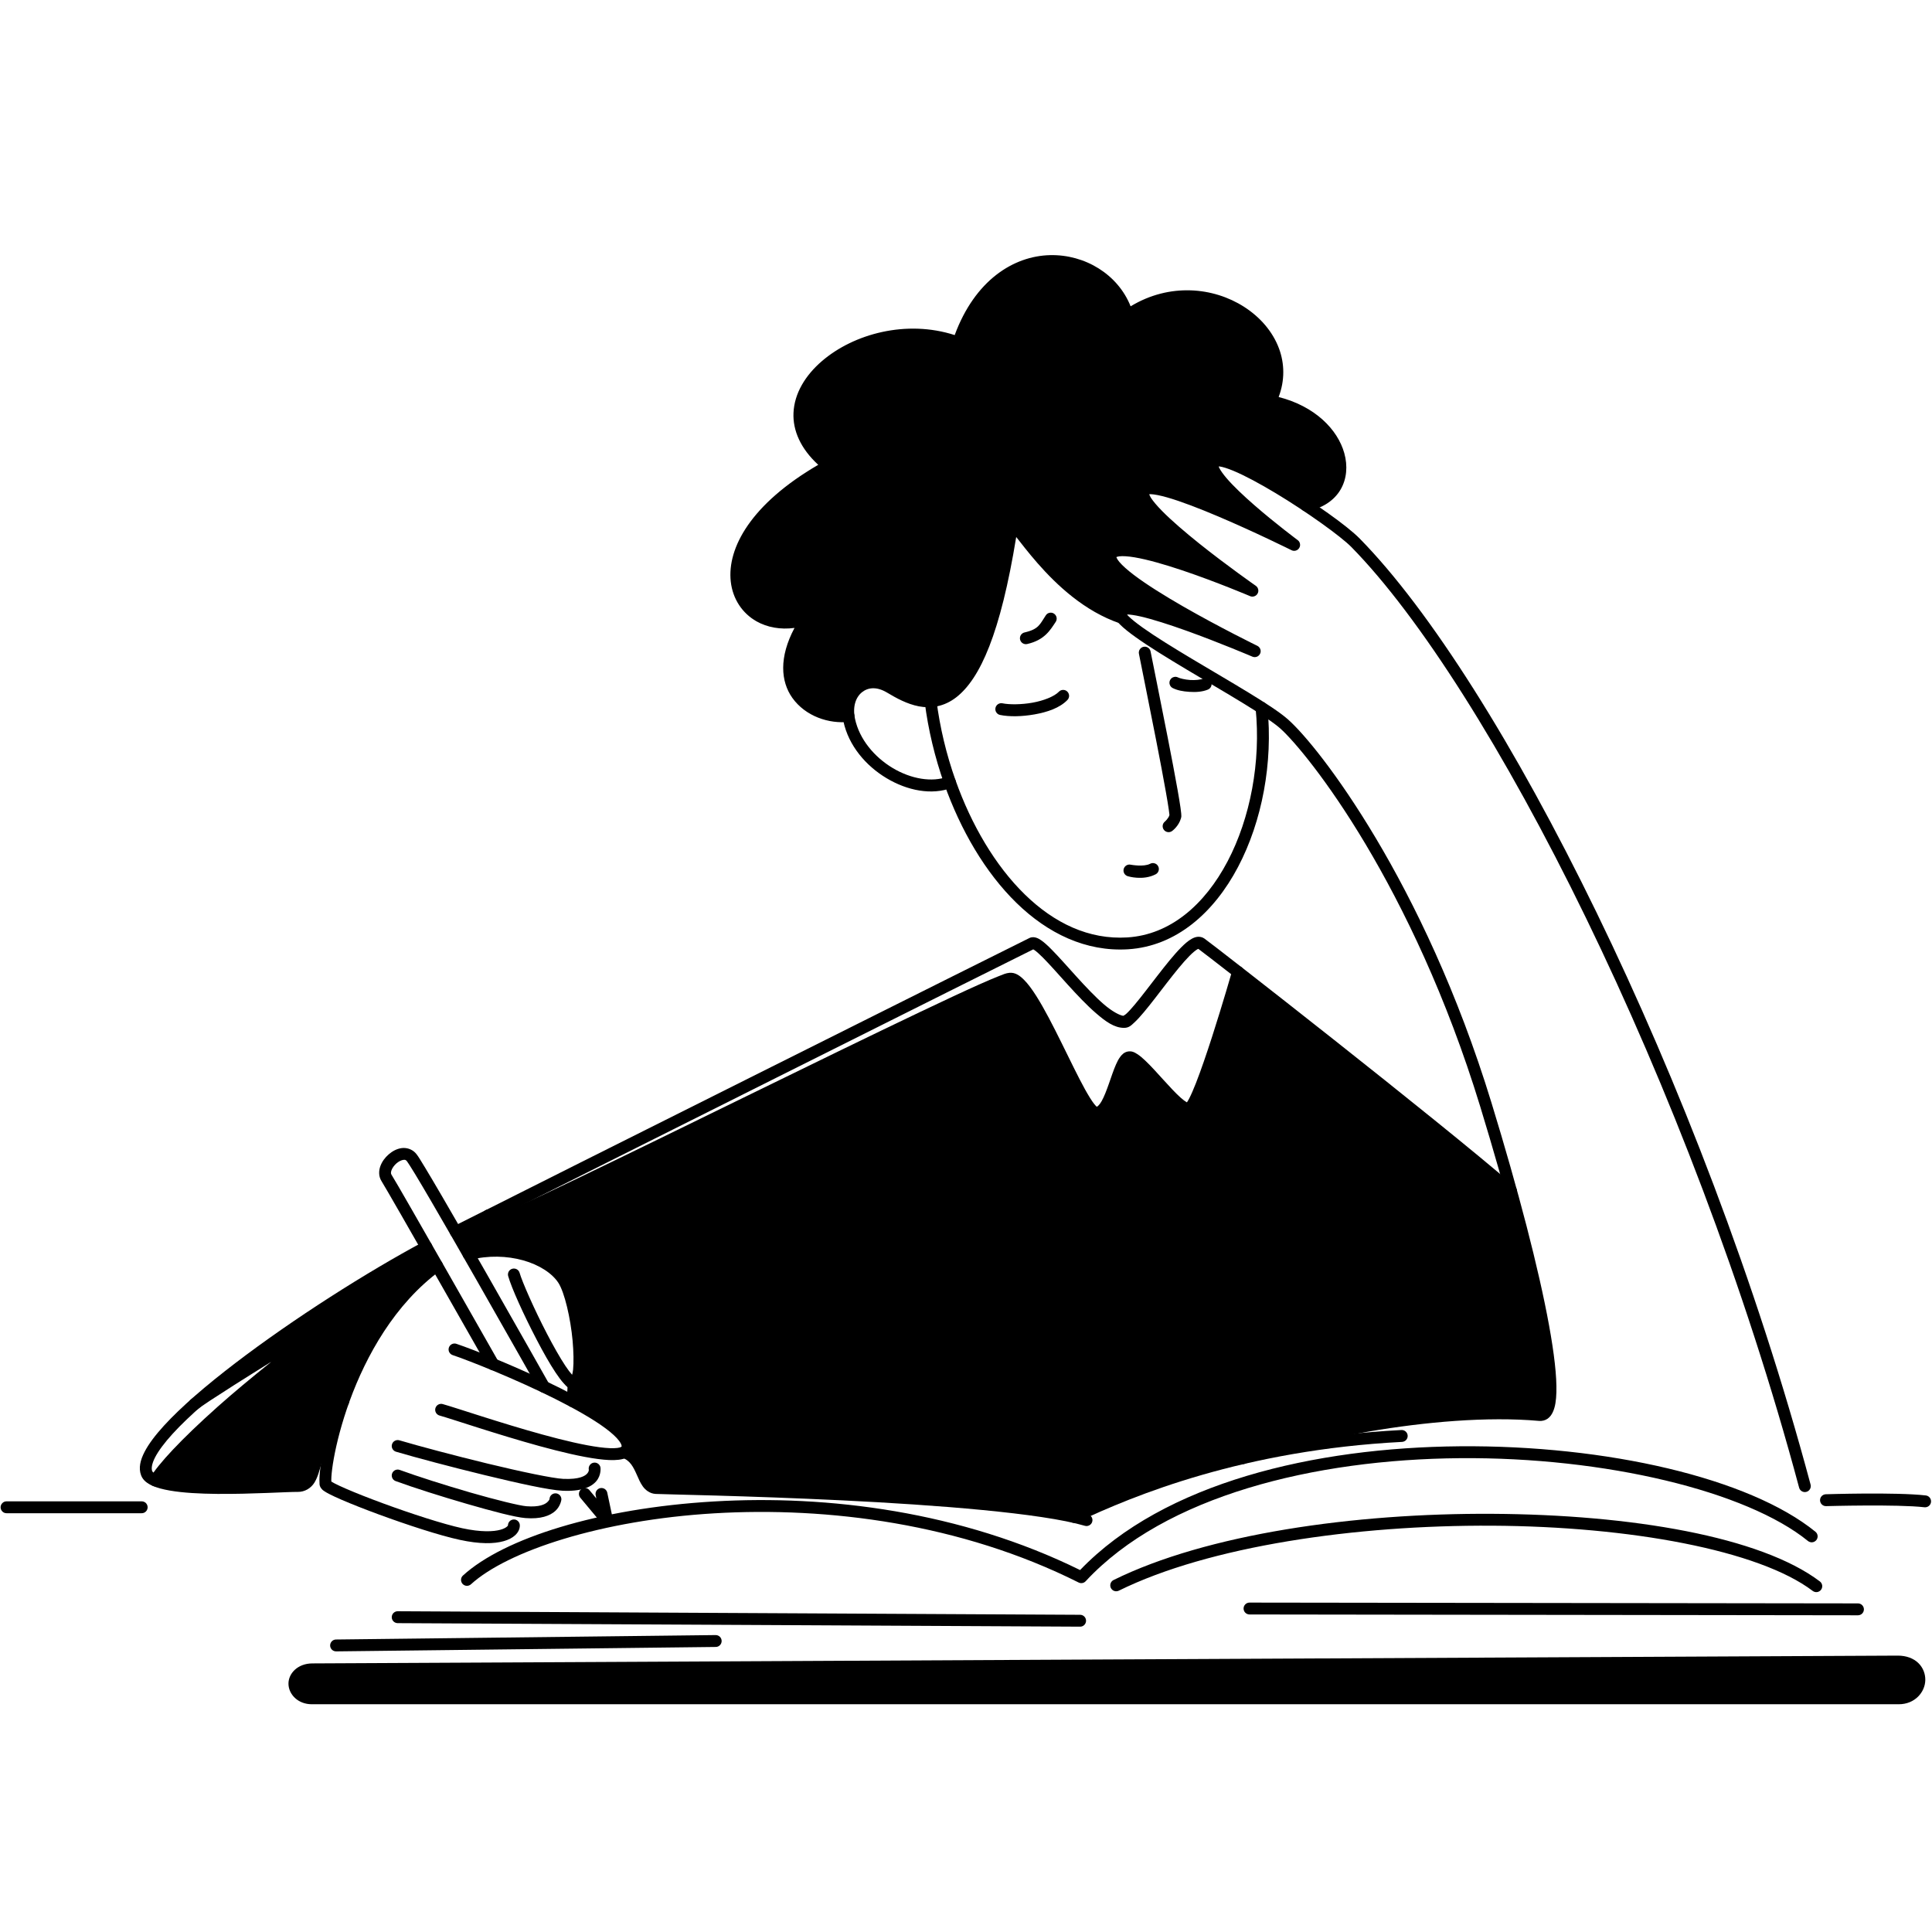 <svg xmlns="http://www.w3.org/2000/svg" xmlns:xlink="http://www.w3.org/1999/xlink" width="500" zoomAndPan="magnify" viewBox="0 0 375 375" height="500" preserveAspectRatio="xMidYMid meet" version="1.2"><defs><clipPath id="0f1febd621"><path d="M 55 321 L 374 321 L 374 330.797 L 55 330.797 Z M 55 321 "/></clipPath></defs><g id="06f0a557ab"><path style=" stroke:none;fill-rule:evenodd;fill:#000000;fill-opacity:1;" d="M 37.758 272.547 C 49.254 262.301 68.844 249.484 82.758 242.039 C 83.434 243.223 84.129 244.434 84.82 245.652 C 75.465 252.504 69.789 263.102 66.609 272.012 C 59.922 281.25 62.062 288.48 57.816 288.426 C 54.125 288.375 35.949 289.852 30.152 287.367 C 32.914 282.793 47.07 268.531 74.266 249.676 C 76.469 248.148 40.43 270.332 37.758 272.547 Z M 37.758 272.547 "/><path style=" stroke:none;fill-rule:evenodd;fill:#000000;fill-opacity:1;" d="M 88.465 239.098 C 90.059 238.293 92.211 237.207 94.82 235.895 C 94.82 235.895 92.969 237.219 96.238 237.121 C 99.508 237.027 191.496 190.41 196.027 189.973 C 200.559 189.535 209.871 216.352 212.883 216.051 C 215.895 215.75 217 205.695 219.105 205.238 C 221.211 204.781 228.668 216.012 230.816 215.148 C 232.965 214.285 240.297 188.66 240.297 188.66 C 253.57 199 281.422 220.945 293.297 231.199 C 300.348 256.781 303.289 275.047 298.844 274.648 C 278.363 272.828 249.875 279.152 241.219 283.031 C 226.523 286.457 215.543 291.109 208.527 294.441 C 188.262 289.84 129.992 288.977 127.301 288.816 C 124.492 288.648 125.102 283.199 121.156 281.863 C 121.449 281.707 121.648 281.496 121.742 281.23 C 122.52 278.934 117.57 275.418 111.164 271.988 C 111.238 270.395 111.352 268.461 111.352 268.461 C 111.355 268.461 111.355 268.461 111.359 268.461 C 113.543 268.418 112.324 252.945 109.344 248.367 C 106.496 243.98 98.367 241.48 90.957 243.438 C 90.113 241.965 89.277 240.508 88.465 239.098 Z M 88.465 239.098 "/><path style=" stroke:none;fill-rule:evenodd;fill:#000000;fill-opacity:1;" d="M 253.504 98.09 C 245.801 92.973 236.48 87.84 235.422 89.785 C 233.773 92.801 251.195 105.762 251.195 105.762 C 251.195 105.762 222.906 91.68 221.836 95.383 C 220.766 99.082 243.09 114.652 243.09 114.652 C 243.09 114.652 216.84 103.469 215.555 107.785 C 214.266 112.098 243.547 126.395 243.547 126.395 C 243.547 126.395 217.848 115.43 217.215 118.699 C 217.152 119.016 217.348 119.422 217.754 119.91 C 204.547 115.406 196.746 100.117 196.453 102.016 C 190.281 142.289 179.816 137.648 172.758 133.434 C 168.273 130.762 164.078 133.891 164.691 138.961 C 157.66 139.766 147.84 133.262 156.586 120.156 C 142.551 124.734 132.949 105.746 160.797 90.406 C 144.254 77.371 167.578 59.566 186 66.484 C 193.406 44.297 215.211 48.273 218.84 61.223 C 233.84 50.742 253.246 64.273 246.594 77.844 C 261.562 80.727 264.582 96.012 253.504 98.09 Z M 253.504 98.09 "/><path style=" stroke:none;fill-rule:evenodd;fill:#000000;fill-opacity:1;" d="M 60.641 324.02 C 55.848 324.02 56.16 329.641 60.512 329.641 L 368.562 329.641 C 373.691 329.641 374.125 322.508 368.363 322.508 C 362.602 322.508 62.859 324.02 60.641 324.02 Z M 60.641 324.02 "/><path style=" stroke:none;fill-rule:nonzero;fill:#000000;fill-opacity:1;" d="M 203.723 118.941 C 203.41 119.004 203.168 119.168 202.992 119.434 C 201.832 121.172 201.652 122.121 198.863 122.758 C 198.715 122.789 198.578 122.852 198.453 122.941 C 198.328 123.027 198.227 123.137 198.145 123.266 C 198.062 123.395 198.008 123.535 197.984 123.688 C 197.957 123.836 197.961 123.988 197.996 124.137 C 198.031 124.285 198.09 124.422 198.18 124.547 C 198.266 124.672 198.375 124.773 198.504 124.855 C 198.637 124.938 198.773 124.992 198.926 125.016 C 199.074 125.043 199.227 125.039 199.375 125.004 C 202.77 124.234 203.867 122.273 204.906 120.715 C 204.992 120.586 205.051 120.449 205.078 120.297 C 205.109 120.148 205.109 119.996 205.078 119.848 C 205.051 119.699 204.992 119.559 204.906 119.434 C 204.824 119.305 204.715 119.199 204.59 119.113 C 204.324 118.938 204.035 118.879 203.723 118.941 Z M 203.723 118.941 "/><path style=" stroke:none;fill-rule:nonzero;fill:#000000;fill-opacity:1;" d="M 206.34 133.91 C 206.02 133.918 205.75 134.035 205.531 134.262 C 204.648 135.176 202.59 136.004 200.398 136.391 C 198.211 136.781 195.875 136.781 194.582 136.512 C 194.434 136.48 194.281 136.48 194.133 136.508 C 193.98 136.539 193.844 136.594 193.715 136.68 C 193.586 136.762 193.48 136.867 193.395 136.992 C 193.309 137.121 193.25 137.258 193.219 137.406 C 193.188 137.559 193.188 137.707 193.215 137.859 C 193.242 138.008 193.301 138.148 193.383 138.273 C 193.469 138.402 193.574 138.512 193.699 138.598 C 193.824 138.684 193.965 138.742 194.113 138.77 C 195.891 139.141 198.355 139.098 200.805 138.664 C 203.25 138.227 205.66 137.445 207.188 135.863 C 207.293 135.754 207.375 135.629 207.43 135.484 C 207.488 135.344 207.512 135.195 207.512 135.043 C 207.508 134.891 207.477 134.742 207.414 134.605 C 207.355 134.465 207.27 134.34 207.16 134.234 C 206.93 134.012 206.656 133.906 206.34 133.91 Z M 206.34 133.91 "/><path style=" stroke:none;fill-rule:nonzero;fill:#000000;fill-opacity:1;" d="M 221.977 125.543 C 221.828 125.57 221.688 125.629 221.562 125.711 C 221.434 125.797 221.328 125.902 221.242 126.027 C 221.156 126.156 221.098 126.293 221.066 126.445 C 221.035 126.594 221.035 126.742 221.066 126.895 C 221.398 128.617 222.957 136.258 224.398 143.637 C 225.117 147.324 225.809 150.945 226.293 153.703 C 226.539 155.082 226.73 156.246 226.852 157.086 C 226.914 157.504 226.953 157.844 226.977 158.07 C 226.98 158.152 226.984 158.195 226.984 158.238 C 226.766 158.887 226.125 159.449 226.125 159.449 C 226.004 159.543 225.902 159.656 225.824 159.789 C 225.75 159.922 225.699 160.062 225.68 160.215 C 225.66 160.363 225.668 160.516 225.707 160.664 C 225.746 160.809 225.812 160.945 225.906 161.066 C 225.996 161.188 226.109 161.289 226.242 161.363 C 226.375 161.441 226.516 161.492 226.668 161.512 C 226.816 161.531 226.969 161.523 227.117 161.484 C 227.262 161.445 227.398 161.379 227.52 161.285 C 227.52 161.285 228.785 160.398 229.238 158.793 C 229.32 158.508 229.297 158.41 229.293 158.281 C 229.293 158.148 229.285 158.016 229.27 157.867 C 229.242 157.566 229.199 157.199 229.133 156.758 C 229.008 155.875 228.812 154.695 228.566 153.301 C 228.074 150.516 227.383 146.891 226.66 143.195 C 225.215 135.801 223.648 128.109 223.328 126.457 C 223.301 126.305 223.242 126.168 223.16 126.039 C 223.074 125.91 222.969 125.805 222.844 125.719 C 222.715 125.633 222.578 125.574 222.43 125.543 C 222.277 125.516 222.129 125.512 221.977 125.543 Z M 221.977 125.543 "/><path style=" stroke:none;fill-rule:nonzero;fill:#000000;fill-opacity:1;" d="M 224.125 167.578 C 223.824 167.48 223.531 167.508 223.246 167.656 C 221.988 168.312 219.508 167.844 219.508 167.844 C 219.359 167.809 219.207 167.801 219.059 167.82 C 218.906 167.844 218.766 167.895 218.633 167.973 C 218.504 168.051 218.391 168.152 218.301 168.273 C 218.207 168.395 218.145 168.531 218.105 168.68 C 218.066 168.828 218.059 168.977 218.082 169.129 C 218.105 169.281 218.152 169.422 218.23 169.551 C 218.309 169.684 218.41 169.797 218.531 169.887 C 218.656 169.977 218.789 170.043 218.938 170.082 C 218.938 170.082 221.852 170.984 224.312 169.699 C 224.449 169.629 224.566 169.535 224.664 169.418 C 224.762 169.301 224.836 169.168 224.879 169.023 C 224.926 168.879 224.941 168.727 224.93 168.574 C 224.914 168.422 224.875 168.281 224.801 168.145 C 224.656 167.863 224.43 167.672 224.125 167.578 Z M 224.125 167.578 "/><path style=" stroke:none;fill-rule:nonzero;fill:#000000;fill-opacity:1;" d="M 227.789 131.426 C 227.484 131.523 227.262 131.715 227.117 131.996 C 227.047 132.133 227.008 132.277 226.992 132.43 C 226.98 132.582 227 132.73 227.047 132.875 C 227.094 133.023 227.168 133.152 227.266 133.27 C 227.363 133.387 227.48 133.48 227.617 133.547 C 228.492 133.996 229.605 134.207 230.832 134.285 C 232.059 134.367 233.344 134.309 234.457 133.848 C 234.598 133.789 234.723 133.707 234.832 133.598 C 234.941 133.492 235.023 133.367 235.082 133.227 C 235.141 133.086 235.172 132.938 235.172 132.785 C 235.172 132.633 235.145 132.484 235.086 132.344 C 235.027 132.203 234.945 132.078 234.836 131.969 C 234.727 131.859 234.602 131.777 234.461 131.719 C 234.32 131.66 234.176 131.629 234.02 131.629 C 233.867 131.629 233.723 131.656 233.578 131.715 C 233.047 131.938 231.984 132.051 230.984 131.984 C 229.984 131.918 228.988 131.66 228.668 131.496 C 228.383 131.352 228.09 131.328 227.789 131.426 Z M 227.789 131.426 "/><path style=" stroke:none;fill-rule:nonzero;fill:#000000;fill-opacity:1;" d="M 283.344 280.723 C 255.102 280.961 225.949 287.781 209.645 304.746 C 186.535 293.359 160.621 290.125 138.523 291.434 C 116.191 292.754 97.812 298.555 89.863 305.805 C 89.75 305.906 89.66 306.027 89.594 306.164 C 89.531 306.305 89.492 306.449 89.488 306.602 C 89.48 306.754 89.5 306.902 89.555 307.047 C 89.605 307.191 89.684 307.32 89.785 307.434 C 89.887 307.543 90.008 307.633 90.148 307.699 C 90.285 307.766 90.43 307.801 90.586 307.809 C 90.738 307.812 90.887 307.793 91.027 307.738 C 91.172 307.688 91.301 307.609 91.414 307.508 C 98.48 301.07 116.66 295.039 138.66 293.734 C 160.66 292.43 186.531 295.707 209.363 307.164 C 209.59 307.277 209.832 307.312 210.082 307.266 C 210.336 307.223 210.547 307.105 210.723 306.918 C 226.156 290.305 255.145 283.266 283.363 283.031 C 311.582 282.793 339.027 289.438 350.922 299.105 C 351.039 299.199 351.172 299.27 351.32 299.312 C 351.465 299.359 351.617 299.371 351.766 299.355 C 351.918 299.34 352.062 299.297 352.195 299.223 C 352.332 299.148 352.445 299.055 352.543 298.938 C 352.641 298.816 352.711 298.684 352.754 298.539 C 352.797 298.391 352.812 298.242 352.797 298.09 C 352.781 297.938 352.734 297.793 352.664 297.66 C 352.59 297.527 352.496 297.41 352.375 297.312 C 339.559 286.898 311.926 280.484 283.344 280.723 Z M 283.344 280.723 "/><path style=" stroke:none;fill-rule:nonzero;fill:#000000;fill-opacity:1;" d="M 361.914 289.898 C 357.789 289.926 354.387 290.035 354.387 290.035 C 354.234 290.039 354.09 290.074 353.949 290.137 C 353.809 290.199 353.688 290.285 353.582 290.398 C 353.477 290.508 353.398 290.637 353.344 290.777 C 353.289 290.922 353.266 291.07 353.27 291.223 C 353.273 291.375 353.309 291.52 353.371 291.66 C 353.434 291.801 353.52 291.922 353.633 292.027 C 353.742 292.133 353.871 292.211 354.012 292.266 C 354.156 292.32 354.305 292.344 354.457 292.34 C 354.457 292.34 368.273 291.949 373.531 292.559 C 373.684 292.574 373.832 292.562 373.98 292.52 C 374.125 292.477 374.258 292.41 374.379 292.316 C 374.5 292.219 374.598 292.105 374.672 291.973 C 374.746 291.84 374.789 291.695 374.809 291.543 C 374.824 291.391 374.812 291.242 374.773 291.094 C 374.73 290.949 374.66 290.816 374.566 290.695 C 374.473 290.574 374.355 290.477 374.223 290.402 C 374.09 290.328 373.949 290.285 373.797 290.266 C 370.895 289.93 366.043 289.875 361.914 289.898 Z M 361.914 289.898 "/><g clip-rule="nonzero" clip-path="url(#0f1febd621)"><path style=" stroke:none;fill-rule:nonzero;fill:#000000;fill-opacity:1;" d="M 368.363 321.355 C 365.383 321.355 289.102 321.734 213.168 322.109 C 175.203 322.301 137.344 322.488 108.844 322.629 C 80.34 322.773 61.066 322.867 60.641 322.867 C 57.793 322.867 55.961 324.816 55.992 326.848 C 56.027 328.879 57.84 330.793 60.512 330.793 L 368.562 330.793 C 371.66 330.793 373.66 328.465 373.699 326.094 C 373.719 324.91 373.277 323.695 372.348 322.793 C 371.422 321.895 370.043 321.355 368.363 321.355 Z M 368.363 323.66 C 369.566 323.66 370.293 324.012 370.746 324.449 C 371.195 324.891 371.406 325.457 371.395 326.055 C 371.375 327.25 370.594 328.488 368.562 328.488 L 60.512 328.488 C 58.832 328.488 58.312 327.59 58.297 326.812 C 58.285 326.031 58.695 325.172 60.641 325.172 C 61.328 325.172 80.352 325.078 108.855 324.938 C 137.355 324.793 175.215 324.605 213.18 324.418 C 289.113 324.039 365.582 323.66 368.363 323.66 Z M 368.363 323.66 "/></g><path style=" stroke:none;fill-rule:nonzero;fill:#000000;fill-opacity:1;" d="M 138.906 317.367 L 65.219 318.227 C 65.066 318.227 64.918 318.258 64.777 318.32 C 64.637 318.379 64.516 318.465 64.406 318.574 C 64.301 318.684 64.219 318.809 64.164 318.949 C 64.105 319.09 64.078 319.238 64.078 319.391 C 64.082 319.543 64.113 319.691 64.172 319.832 C 64.234 319.973 64.316 320.098 64.426 320.203 C 64.535 320.309 64.66 320.391 64.805 320.449 C 64.945 320.504 65.094 320.531 65.246 320.531 L 138.93 319.672 C 139.086 319.672 139.23 319.641 139.371 319.582 C 139.512 319.52 139.637 319.434 139.742 319.324 C 139.848 319.215 139.93 319.09 139.988 318.949 C 140.043 318.809 140.07 318.66 140.07 318.508 C 140.066 318.355 140.039 318.207 139.977 318.066 C 139.918 317.926 139.832 317.801 139.723 317.695 C 139.613 317.59 139.488 317.508 139.348 317.449 C 139.203 317.395 139.059 317.367 138.906 317.367 Z M 138.906 317.367 "/><path style=" stroke:none;fill-rule:nonzero;fill:#000000;fill-opacity:1;" d="M 77.195 312.742 C 77.043 312.742 76.895 312.77 76.754 312.828 C 76.613 312.887 76.488 312.969 76.379 313.078 C 76.27 313.184 76.188 313.309 76.129 313.449 C 76.07 313.59 76.039 313.738 76.039 313.891 C 76.035 314.043 76.066 314.191 76.125 314.332 C 76.18 314.473 76.262 314.598 76.371 314.707 C 76.477 314.816 76.602 314.898 76.742 314.957 C 76.883 315.02 77.031 315.047 77.184 315.051 L 209.645 315.734 C 209.797 315.738 209.941 315.707 210.086 315.652 C 210.227 315.594 210.352 315.512 210.461 315.402 C 210.566 315.297 210.652 315.172 210.711 315.031 C 210.77 314.891 210.801 314.742 210.801 314.59 C 210.801 314.438 210.773 314.289 210.715 314.148 C 210.656 314.004 210.574 313.879 210.469 313.773 C 210.359 313.664 210.234 313.578 210.094 313.52 C 209.953 313.461 209.809 313.43 209.656 313.43 Z M 77.195 312.742 "/><path style=" stroke:none;fill-rule:nonzero;fill:#000000;fill-opacity:1;" d="M 242.531 311.062 C 242.379 311.062 242.234 311.09 242.09 311.148 C 241.949 311.207 241.824 311.289 241.719 311.398 C 241.609 311.504 241.523 311.629 241.465 311.77 C 241.406 311.914 241.379 312.059 241.379 312.211 C 241.379 312.367 241.406 312.512 241.465 312.652 C 241.523 312.797 241.605 312.922 241.715 313.027 C 241.824 313.137 241.945 313.219 242.09 313.277 C 242.23 313.336 242.375 313.367 242.527 313.367 L 360.629 313.527 C 360.781 313.527 360.93 313.496 361.07 313.438 C 361.211 313.383 361.336 313.297 361.445 313.191 C 361.551 313.082 361.637 312.957 361.695 312.816 C 361.754 312.676 361.781 312.527 361.785 312.375 C 361.785 312.223 361.754 312.074 361.695 311.934 C 361.637 311.793 361.555 311.668 361.445 311.559 C 361.34 311.449 361.215 311.367 361.074 311.309 C 360.934 311.25 360.785 311.219 360.633 311.219 Z M 242.531 311.062 "/><path style=" stroke:none;fill-rule:nonzero;fill:#000000;fill-opacity:1;" d="M 289.699 293.832 C 262.789 293.676 234.227 297.758 216.141 306.68 C 216.004 306.746 215.887 306.84 215.785 306.953 C 215.684 307.07 215.609 307.199 215.562 307.344 C 215.512 307.488 215.492 307.637 215.504 307.789 C 215.512 307.941 215.551 308.086 215.617 308.223 C 215.688 308.359 215.777 308.48 215.895 308.582 C 216.008 308.684 216.137 308.758 216.281 308.805 C 216.426 308.855 216.574 308.875 216.727 308.863 C 216.879 308.855 217.023 308.816 217.16 308.75 C 234.625 300.133 263.023 295.984 289.684 296.137 C 316.348 296.289 341.383 300.875 351.848 308.797 C 351.969 308.891 352.105 308.953 352.254 308.992 C 352.398 309.031 352.551 309.043 352.703 309.02 C 352.852 309 352.996 308.949 353.125 308.871 C 353.258 308.797 353.371 308.695 353.461 308.574 C 353.555 308.453 353.621 308.316 353.656 308.168 C 353.695 308.02 353.707 307.871 353.684 307.719 C 353.664 307.57 353.613 307.426 353.539 307.297 C 353.461 307.164 353.359 307.051 353.238 306.957 C 341.742 298.254 316.605 293.984 289.699 293.832 Z M 289.699 293.832 "/><path style=" stroke:none;fill-rule:nonzero;fill:#000000;fill-opacity:1;" d="M 77.516 279.562 C 77.371 279.52 77.223 279.508 77.07 279.523 C 76.918 279.539 76.773 279.582 76.641 279.656 C 76.504 279.73 76.391 279.824 76.293 279.945 C 76.199 280.062 76.129 280.195 76.086 280.344 C 76.043 280.488 76.027 280.641 76.043 280.793 C 76.059 280.945 76.105 281.086 76.18 281.223 C 76.25 281.355 76.348 281.469 76.465 281.566 C 76.586 281.664 76.719 281.734 76.863 281.777 C 80.703 282.91 87.562 284.738 94.066 286.316 C 100.574 287.895 106.551 289.227 109.219 289.352 C 112.781 289.516 114.754 288.672 115.754 287.477 C 116.754 286.285 116.551 284.848 116.551 284.848 C 116.527 284.699 116.473 284.559 116.391 284.43 C 116.309 284.301 116.207 284.191 116.082 284.102 C 115.957 284.016 115.82 283.953 115.672 283.918 C 115.523 283.887 115.371 283.883 115.223 283.906 C 115.07 283.934 114.934 283.984 114.801 284.066 C 114.672 284.148 114.562 284.254 114.477 284.379 C 114.387 284.5 114.328 284.637 114.293 284.789 C 114.258 284.938 114.254 285.086 114.281 285.238 C 114.281 285.238 114.375 285.535 113.988 285.996 C 113.602 286.457 112.5 287.191 109.324 287.047 C 107.34 286.957 101.082 285.645 94.609 284.074 C 88.141 282.504 81.285 280.676 77.516 279.562 Z M 77.516 279.562 "/><path style=" stroke:none;fill-rule:nonzero;fill:#000000;fill-opacity:1;" d="M 77.586 285.312 C 77.441 285.258 77.293 285.234 77.141 285.242 C 76.988 285.25 76.844 285.285 76.703 285.348 C 76.566 285.414 76.445 285.5 76.344 285.613 C 76.238 285.727 76.16 285.855 76.109 286 C 76.055 286.141 76.031 286.289 76.039 286.441 C 76.047 286.594 76.082 286.742 76.145 286.879 C 76.211 287.02 76.297 287.141 76.41 287.242 C 76.523 287.348 76.652 287.426 76.793 287.477 C 80.324 288.77 85.715 290.48 90.668 291.914 C 95.621 293.344 99.953 294.492 101.98 294.656 C 104.938 294.895 106.754 294.215 107.785 293.273 C 108.812 292.336 108.961 291.098 108.961 291.098 C 108.973 290.945 108.957 290.797 108.91 290.652 C 108.863 290.504 108.789 290.375 108.691 290.258 C 108.59 290.141 108.473 290.047 108.336 289.98 C 108.199 289.91 108.059 289.867 107.906 289.855 C 107.754 289.844 107.602 289.863 107.457 289.91 C 107.312 289.957 107.184 290.027 107.066 290.129 C 106.949 290.227 106.855 290.344 106.785 290.48 C 106.719 290.617 106.676 290.762 106.664 290.914 C 106.664 290.914 106.695 291.148 106.23 291.57 C 105.77 291.992 104.715 292.562 102.168 292.359 C 100.848 292.254 96.219 291.117 91.305 289.699 C 86.395 288.277 81.02 286.566 77.586 285.312 Z M 77.586 285.312 "/><path style=" stroke:none;fill-rule:nonzero;fill:#000000;fill-opacity:1;" d="M 84.996 244.512 C 84.684 244.465 84.398 244.531 84.141 244.723 C 74.699 251.637 68.984 262.148 65.723 271.082 C 64.09 275.547 63.07 279.625 62.52 282.695 C 62.246 284.23 62.086 285.516 62.027 286.492 C 61.996 286.98 61.992 287.395 62.016 287.75 C 62.039 288.109 61.953 288.363 62.367 288.914 C 62.609 289.23 62.801 289.336 63.035 289.492 C 63.27 289.645 63.539 289.797 63.855 289.961 C 64.488 290.293 65.309 290.672 66.281 291.094 C 68.223 291.934 70.77 292.938 73.523 293.953 C 79.031 295.977 85.324 298.039 89.238 298.883 C 93.141 299.727 95.879 299.672 97.773 299.137 C 98.719 298.871 99.461 298.484 100.008 297.973 C 100.551 297.461 100.918 296.789 100.898 296.055 C 100.895 295.898 100.863 295.754 100.801 295.613 C 100.738 295.473 100.652 295.352 100.539 295.246 C 100.43 295.141 100.305 295.062 100.16 295.004 C 100.02 294.949 99.871 294.926 99.719 294.93 C 99.566 294.934 99.418 294.965 99.277 295.027 C 99.141 295.09 99.016 295.176 98.91 295.285 C 98.805 295.398 98.727 295.523 98.672 295.668 C 98.617 295.809 98.59 295.957 98.594 296.109 C 98.594 296.039 98.625 296.109 98.43 296.289 C 98.238 296.473 97.828 296.727 97.148 296.918 C 95.793 297.301 93.383 297.418 89.723 296.629 C 86.074 295.84 79.766 293.793 74.32 291.789 C 71.594 290.785 69.074 289.793 67.195 288.977 C 66.254 288.57 65.473 288.207 64.922 287.918 C 64.656 287.777 64.453 287.66 64.312 287.57 C 64.301 287.371 64.301 287.047 64.324 286.633 C 64.379 285.785 64.523 284.57 64.789 283.102 C 65.316 280.168 66.305 276.203 67.887 271.871 C 71.051 263.207 76.602 253.098 85.5 246.582 C 85.625 246.492 85.727 246.379 85.805 246.25 C 85.883 246.117 85.938 245.977 85.961 245.828 C 85.984 245.676 85.977 245.527 85.941 245.379 C 85.902 245.23 85.84 245.094 85.75 244.969 C 85.562 244.711 85.312 244.559 84.996 244.512 Z M 84.996 244.512 "/><path style=" stroke:none;fill-rule:nonzero;fill:#000000;fill-opacity:1;" d="M 88.59 260.836 C 88.445 260.785 88.297 260.766 88.145 260.777 C 87.992 260.785 87.848 260.824 87.711 260.895 C 87.574 260.961 87.453 261.051 87.355 261.168 C 87.254 261.281 87.18 261.414 87.129 261.559 C 87.082 261.703 87.062 261.852 87.07 262.004 C 87.082 262.156 87.121 262.301 87.188 262.438 C 87.258 262.574 87.348 262.695 87.461 262.793 C 87.578 262.895 87.707 262.969 87.852 263.02 C 91.203 264.152 100.047 267.664 107.723 271.508 C 111.562 273.43 115.125 275.445 117.539 277.242 C 118.75 278.141 119.668 278.996 120.172 279.672 C 120.66 280.324 120.691 280.66 120.648 280.828 C 120.637 280.832 120.641 280.832 120.609 280.848 C 120.496 280.906 120.223 280.996 119.832 281.047 C 119.047 281.145 117.812 281.098 116.332 280.902 C 113.371 280.516 109.391 279.574 105.305 278.449 C 97.125 276.203 88.566 273.266 85.93 272.531 C 85.785 272.488 85.633 272.477 85.484 272.496 C 85.332 272.516 85.188 272.562 85.055 272.637 C 84.922 272.711 84.809 272.809 84.715 272.93 C 84.621 273.051 84.551 273.184 84.512 273.332 C 84.469 273.477 84.457 273.629 84.477 273.781 C 84.496 273.93 84.543 274.074 84.617 274.207 C 84.691 274.34 84.789 274.453 84.91 274.547 C 85.031 274.645 85.164 274.711 85.312 274.754 C 87.645 275.402 96.418 278.402 104.691 280.676 C 108.832 281.809 112.863 282.773 116.031 283.188 C 117.617 283.398 118.98 283.477 120.117 283.336 C 120.688 283.262 121.207 283.141 121.688 282.887 C 122.172 282.629 122.633 282.188 122.832 281.602 C 123.227 280.441 122.754 279.273 122.02 278.293 C 121.289 277.312 120.227 276.367 118.914 275.395 C 116.293 273.441 112.656 271.398 108.754 269.445 C 100.949 265.539 92.141 262.035 88.59 260.836 Z M 88.59 260.836 "/><path style=" stroke:none;fill-rule:nonzero;fill:#000000;fill-opacity:1;" d="M 78.715 222.84 C 78.465 222.812 78.211 222.812 77.973 222.844 C 77.008 222.973 76.16 223.445 75.445 224.062 C 74.734 224.68 74.152 225.457 73.828 226.348 C 73.504 227.238 73.465 228.336 74.051 229.254 C 74.328 229.691 75.852 232.309 77.859 235.805 C 79.867 239.301 82.41 243.754 84.91 248.137 C 89.91 256.898 94.73 265.387 94.73 265.387 C 94.805 265.52 94.902 265.633 95.023 265.727 C 95.145 265.82 95.277 265.887 95.426 265.93 C 95.574 265.969 95.723 265.98 95.875 265.961 C 96.027 265.941 96.168 265.895 96.301 265.82 C 96.434 265.742 96.547 265.645 96.641 265.523 C 96.734 265.402 96.805 265.27 96.844 265.121 C 96.883 264.977 96.895 264.824 96.875 264.672 C 96.855 264.523 96.809 264.379 96.734 264.246 C 96.734 264.246 91.914 255.758 86.914 246.992 C 84.414 242.609 81.867 238.156 79.859 234.656 C 77.848 231.156 76.426 228.695 75.992 228.016 C 75.863 227.812 75.836 227.562 75.992 227.133 C 76.148 226.707 76.512 226.191 76.957 225.805 C 77.398 225.422 77.918 225.18 78.27 225.133 C 78.621 225.086 78.754 225.109 78.996 225.406 C 79.07 225.496 79.73 226.492 80.555 227.859 C 81.383 229.227 82.469 231.062 83.715 233.199 C 86.211 237.477 89.363 242.965 92.453 248.379 C 98.637 259.211 104.582 269.746 104.582 269.746 C 104.656 269.879 104.754 269.992 104.875 270.09 C 104.992 270.184 105.129 270.25 105.273 270.293 C 105.422 270.332 105.57 270.344 105.723 270.324 C 105.875 270.305 106.016 270.262 106.152 270.184 C 106.285 270.109 106.398 270.012 106.492 269.891 C 106.586 269.77 106.652 269.637 106.695 269.488 C 106.734 269.344 106.746 269.191 106.727 269.043 C 106.711 268.891 106.664 268.746 106.586 268.613 C 106.586 268.613 100.641 258.07 94.457 247.234 C 91.363 241.816 88.207 236.324 85.707 232.039 C 84.457 229.895 83.367 228.051 82.527 226.664 C 81.688 225.277 81.188 224.441 80.781 223.945 C 80.242 223.285 79.473 222.926 78.715 222.84 Z M 78.715 222.84 "/><path style=" stroke:none;fill-rule:nonzero;fill:#000000;fill-opacity:1;" d="M 96.574 241.609 C 94.625 241.582 92.625 241.805 90.664 242.324 C 90.516 242.359 90.383 242.426 90.262 242.52 C 90.137 242.613 90.039 242.727 89.961 242.855 C 89.887 242.988 89.836 243.133 89.816 243.281 C 89.797 243.434 89.805 243.582 89.844 243.73 C 89.883 243.879 89.949 244.016 90.043 244.137 C 90.133 244.258 90.246 244.355 90.379 244.434 C 90.512 244.512 90.652 244.559 90.805 244.578 C 90.953 244.602 91.105 244.59 91.254 244.551 C 94.738 243.633 98.434 243.762 101.551 244.633 C 104.668 245.508 107.172 247.137 108.379 248.996 C 109.582 250.848 110.746 255.875 111.141 260.219 C 111.336 262.391 111.371 264.426 111.238 265.836 C 111.191 266.305 111.117 266.551 111.047 266.844 C 110.688 266.449 110.242 265.867 109.742 265.113 C 108.68 263.516 107.414 261.277 106.184 258.914 C 103.719 254.188 101.344 248.785 100.855 247.059 C 100.812 246.914 100.746 246.781 100.652 246.66 C 100.555 246.539 100.441 246.441 100.309 246.367 C 100.176 246.293 100.031 246.246 99.879 246.23 C 99.73 246.211 99.578 246.223 99.434 246.266 C 99.285 246.305 99.152 246.375 99.031 246.469 C 98.91 246.562 98.816 246.68 98.738 246.812 C 98.664 246.945 98.621 247.086 98.602 247.238 C 98.582 247.391 98.594 247.539 98.637 247.688 C 99.289 250 101.629 255.164 104.141 259.98 C 105.395 262.391 106.68 264.672 107.824 266.391 C 108.395 267.25 108.922 267.969 109.434 268.52 C 109.945 269.07 110.352 269.633 111.383 269.613 C 111.859 269.605 112.305 269.348 112.566 269.07 C 112.828 268.793 112.977 268.496 113.094 268.191 C 113.336 267.578 113.453 266.879 113.531 266.055 C 113.688 264.41 113.641 262.281 113.434 260.008 C 113.02 255.461 112.082 250.465 110.309 247.738 C 108.668 245.211 105.684 243.398 102.172 242.414 C 100.418 241.922 98.52 241.641 96.574 241.609 Z M 96.574 241.609 "/><path style=" stroke:none;fill-rule:nonzero;fill:#000000;fill-opacity:1;" d="M 113.625 288.824 C 113.309 288.797 113.027 288.883 112.785 289.086 C 112.664 289.184 112.57 289.301 112.5 289.438 C 112.43 289.57 112.387 289.715 112.375 289.867 C 112.359 290.02 112.375 290.168 112.422 290.316 C 112.469 290.461 112.539 290.594 112.637 290.711 L 116.953 295.891 C 117.125 296.094 117.34 296.223 117.598 296.277 C 117.855 296.332 118.105 296.305 118.344 296.188 C 118.582 296.07 118.758 295.895 118.875 295.656 C 118.992 295.418 119.023 295.172 118.969 294.91 L 117.871 289.734 C 117.84 289.582 117.781 289.445 117.695 289.32 C 117.609 289.195 117.5 289.09 117.371 289.004 C 117.246 288.922 117.105 288.867 116.957 288.84 C 116.805 288.812 116.656 288.812 116.504 288.844 C 116.355 288.875 116.219 288.934 116.094 289.02 C 115.965 289.109 115.863 289.215 115.777 289.344 C 115.695 289.473 115.641 289.609 115.609 289.762 C 115.582 289.91 115.586 290.062 115.617 290.211 L 115.75 290.848 L 114.406 289.234 C 114.203 288.988 113.941 288.852 113.625 288.824 Z M 113.625 288.824 "/><path style=" stroke:none;fill-rule:nonzero;fill:#000000;fill-opacity:1;" d="M 1.27 291.41 C 1.117 291.41 0.969 291.438 0.828 291.496 C 0.688 291.555 0.562 291.641 0.457 291.746 C 0.348 291.855 0.266 291.98 0.207 292.121 C 0.148 292.262 0.117 292.41 0.117 292.562 C 0.117 292.715 0.148 292.863 0.207 293.004 C 0.266 293.145 0.348 293.27 0.457 293.379 C 0.562 293.484 0.688 293.57 0.828 293.629 C 0.969 293.688 1.117 293.715 1.27 293.715 L 27.504 293.715 C 27.656 293.715 27.805 293.688 27.945 293.629 C 28.086 293.57 28.211 293.484 28.316 293.379 C 28.426 293.27 28.508 293.145 28.566 293.004 C 28.625 292.863 28.656 292.715 28.656 292.562 C 28.656 292.41 28.625 292.262 28.566 292.121 C 28.508 291.98 28.426 291.855 28.32 291.746 C 28.211 291.641 28.086 291.555 27.945 291.496 C 27.805 291.438 27.656 291.41 27.504 291.41 Z M 1.27 291.41 "/><path style=" stroke:none;fill-rule:nonzero;fill:#000000;fill-opacity:1;" d="M 232.395 181.84 C 231.965 181.898 231.609 182.055 231.266 182.25 C 230.578 182.641 229.93 183.219 229.227 183.93 C 227.82 185.352 226.246 187.332 224.676 189.359 C 223.105 191.383 221.551 193.453 220.266 194.98 C 219.625 195.746 219.051 196.375 218.613 196.773 C 218.324 197.035 218.078 197.129 218.035 197.168 C 217.332 197.09 215.875 196.324 214.281 194.957 C 212.602 193.512 210.742 191.539 208.965 189.582 C 207.188 187.625 205.496 185.684 204.074 184.258 C 203.367 183.543 202.734 182.957 202.125 182.531 C 201.82 182.316 201.523 182.141 201.164 182.02 C 200.805 181.898 200.309 181.828 199.816 182.066 C 199.105 182.406 193.016 185.445 183.832 190.035 C 174.645 194.625 162.438 200.727 149.746 207.078 C 124.355 219.781 97.016 233.48 87.945 238.07 C 87.809 238.137 87.691 238.23 87.594 238.348 C 87.492 238.461 87.418 238.594 87.371 238.738 C 87.324 238.883 87.305 239.031 87.316 239.184 C 87.328 239.336 87.367 239.48 87.438 239.617 C 87.508 239.754 87.598 239.871 87.715 239.973 C 87.832 240.07 87.961 240.145 88.105 240.195 C 88.254 240.242 88.402 240.258 88.555 240.246 C 88.707 240.234 88.852 240.195 88.988 240.129 C 98.039 235.547 125.387 221.844 150.777 209.141 C 163.469 202.789 175.676 196.688 184.859 192.098 C 193.895 187.586 199.848 184.617 200.551 184.273 C 200.617 184.309 200.672 184.328 200.805 184.422 C 201.195 184.695 201.777 185.215 202.441 185.883 C 203.77 187.219 205.465 189.152 207.258 191.133 C 209.055 193.109 210.957 195.137 212.781 196.703 C 214.602 198.273 216.289 199.504 218.168 199.508 C 219.156 199.508 219.586 199.004 220.164 198.477 C 220.738 197.953 221.359 197.266 222.031 196.461 C 223.383 194.855 224.941 192.777 226.496 190.77 C 228.055 188.762 229.609 186.82 230.867 185.551 C 231.492 184.918 232.059 184.453 232.41 184.254 C 232.523 184.188 232.547 184.188 232.594 184.172 C 233.094 184.535 236.082 186.832 240.523 190.297 C 245.059 193.832 251.062 198.543 257.484 203.621 C 270.328 213.781 284.848 225.426 292.543 232.07 C 292.66 232.172 292.789 232.246 292.934 232.293 C 293.078 232.34 293.227 232.359 293.383 232.348 C 293.535 232.336 293.676 232.297 293.812 232.227 C 293.949 232.16 294.07 232.066 294.168 231.953 C 294.27 231.836 294.344 231.703 294.391 231.559 C 294.438 231.414 294.457 231.266 294.445 231.113 C 294.434 230.961 294.395 230.816 294.324 230.68 C 294.258 230.543 294.164 230.426 294.051 230.324 C 286.273 223.613 271.766 211.98 258.914 201.812 C 252.488 196.73 246.48 192.016 241.941 188.477 C 237.402 184.938 234.441 182.648 233.762 182.164 C 233.355 181.875 232.824 181.785 232.395 181.84 Z M 83.094 240.934 C 82.789 240.84 82.496 240.871 82.215 241.02 C 71.293 246.863 56.973 255.949 45.684 264.57 C 40.039 268.883 35.16 273.07 31.82 276.727 C 30.152 278.559 28.863 280.25 28.051 281.824 C 27.238 283.402 26.852 284.949 27.391 286.367 C 27.762 287.348 28.605 287.938 29.559 288.367 C 30.512 288.797 31.656 289.09 32.961 289.316 C 35.574 289.77 38.832 289.934 42.164 289.965 C 48.824 290.027 55.883 289.551 57.801 289.578 C 59.188 289.594 60.379 288.828 61.023 287.785 C 61.664 286.742 61.988 285.496 62.406 284.016 C 63.238 281.055 64.316 277.145 67.543 272.691 C 67.633 272.566 67.695 272.43 67.73 272.281 C 67.766 272.133 67.773 271.98 67.75 271.832 C 67.723 271.68 67.672 271.539 67.594 271.41 C 67.512 271.277 67.41 271.168 67.285 271.078 C 67.164 270.988 67.027 270.926 66.879 270.891 C 66.73 270.855 66.578 270.852 66.43 270.875 C 66.277 270.898 66.137 270.949 66.008 271.031 C 65.875 271.109 65.766 271.211 65.676 271.336 C 62.215 276.117 61.016 280.441 60.188 283.391 C 59.773 284.867 59.418 285.992 59.059 286.578 C 58.699 287.164 58.566 287.281 57.828 287.27 C 55.5 287.238 48.719 287.719 42.184 287.656 C 38.918 287.625 35.738 287.457 33.355 287.043 C 32.164 286.84 31.172 286.566 30.508 286.266 C 29.844 285.965 29.586 285.66 29.543 285.547 C 29.355 285.051 29.441 284.16 30.098 282.879 C 30.758 281.602 31.934 280.023 33.523 278.281 C 36.699 274.805 41.504 270.668 47.082 266.406 C 58.242 257.879 72.52 248.824 83.301 243.055 C 83.438 242.98 83.551 242.887 83.648 242.77 C 83.746 242.648 83.816 242.52 83.859 242.371 C 83.906 242.227 83.918 242.074 83.902 241.926 C 83.891 241.773 83.848 241.629 83.773 241.492 C 83.625 241.211 83.395 241.027 83.09 240.934 Z M 83.094 240.934 "/><path style=" stroke:none;fill-rule:nonzero;fill:#000000;fill-opacity:1;" d="M 111.422 267.309 C 111.27 267.301 111.121 267.32 110.977 267.371 C 110.832 267.422 110.703 267.496 110.586 267.598 C 110.473 267.699 110.383 267.82 110.316 267.957 C 110.25 268.094 110.211 268.238 110.203 268.391 C 110.203 268.391 110.086 270.332 110.012 271.934 C 110.004 272.086 110.027 272.234 110.078 272.379 C 110.129 272.523 110.207 272.652 110.312 272.766 C 110.414 272.879 110.535 272.965 110.672 273.031 C 110.812 273.098 110.957 273.133 111.109 273.141 C 111.262 273.148 111.41 273.125 111.555 273.074 C 111.699 273.02 111.824 272.941 111.938 272.84 C 112.051 272.738 112.141 272.617 112.207 272.477 C 112.27 272.34 112.309 272.195 112.312 272.043 C 112.387 270.461 112.504 268.531 112.504 268.531 C 112.512 268.379 112.492 268.23 112.441 268.086 C 112.391 267.941 112.316 267.809 112.215 267.695 C 112.113 267.582 111.992 267.492 111.855 267.426 C 111.719 267.355 111.574 267.32 111.422 267.309 Z M 111.422 267.309 "/><path style=" stroke:none;fill-rule:nonzero;fill:#000000;fill-opacity:1;" d="M 121.523 280.77 C 121.379 280.723 121.23 280.703 121.078 280.711 C 120.926 280.723 120.781 280.762 120.645 280.828 C 120.508 280.895 120.387 280.988 120.289 281.102 C 120.188 281.219 120.113 281.348 120.062 281.492 C 120.016 281.637 119.996 281.785 120.004 281.938 C 120.016 282.09 120.055 282.234 120.121 282.375 C 120.191 282.512 120.281 282.629 120.395 282.73 C 120.512 282.832 120.641 282.906 120.785 282.953 C 122.293 283.465 122.922 284.727 123.602 286.246 C 123.941 287.008 124.258 287.801 124.777 288.52 C 125.293 289.238 126.156 289.902 127.23 289.969 C 128.125 290.02 132.449 290.098 139.039 290.289 C 145.625 290.48 154.332 290.773 163.496 291.219 C 181.82 292.113 202.113 293.688 210.57 296.156 C 210.715 296.199 210.867 296.211 211.02 296.195 C 211.168 296.18 211.312 296.133 211.445 296.059 C 211.582 295.984 211.695 295.891 211.793 295.77 C 211.887 295.652 211.957 295.52 212 295.371 C 212.043 295.223 212.055 295.074 212.039 294.922 C 212.023 294.77 211.977 294.629 211.902 294.492 C 211.828 294.359 211.734 294.246 211.613 294.148 C 211.496 294.055 211.363 293.984 211.215 293.941 C 202.082 291.273 181.977 289.812 163.605 288.918 C 154.422 288.469 145.703 288.176 139.105 287.984 C 132.508 287.793 127.879 287.695 127.367 287.664 C 127.043 287.645 126.93 287.562 126.645 287.172 C 126.363 286.781 126.059 286.098 125.707 285.305 C 125 283.727 123.965 281.594 121.523 280.77 Z M 121.523 280.77 "/><path style=" stroke:none;fill-rule:nonzero;fill:#000000;fill-opacity:1;" d="M 272.016 277.566 C 241.078 279.172 219.387 288.008 208.035 293.402 C 207.895 293.465 207.777 293.555 207.672 293.668 C 207.57 293.781 207.492 293.91 207.441 294.055 C 207.391 294.199 207.371 294.348 207.379 294.5 C 207.387 294.652 207.422 294.797 207.488 294.938 C 207.555 295.074 207.641 295.195 207.754 295.297 C 207.867 295.398 207.996 295.477 208.141 295.527 C 208.285 295.578 208.434 295.602 208.586 295.594 C 208.738 295.586 208.883 295.551 209.023 295.484 C 220.227 290.16 241.578 281.457 272.137 279.871 C 272.289 279.863 272.434 279.824 272.574 279.758 C 272.711 279.695 272.832 279.605 272.934 279.492 C 273.035 279.375 273.113 279.246 273.164 279.105 C 273.215 278.961 273.234 278.812 273.227 278.66 C 273.219 278.508 273.184 278.359 273.117 278.223 C 273.051 278.086 272.961 277.965 272.848 277.863 C 272.734 277.758 272.605 277.684 272.461 277.633 C 272.316 277.582 272.172 277.559 272.016 277.566 Z M 272.016 277.566 "/><path style=" stroke:none;fill-rule:nonzero;fill:#000000;fill-opacity:1;" d="M 236.367 88.207 C 236.137 88.211 235.91 88.234 235.676 88.293 C 235.211 88.406 234.684 88.727 234.41 89.23 C 233.914 90.137 234.203 91.059 234.594 91.848 C 234.984 92.641 235.578 93.441 236.316 94.305 C 237.785 96.023 239.836 97.945 241.934 99.773 C 242.234 100.035 242.523 100.27 242.824 100.523 C 241.09 99.738 239.242 98.918 237.367 98.121 C 233.742 96.582 230.082 95.16 227.191 94.332 C 225.742 93.918 224.5 93.648 223.445 93.613 C 222.918 93.594 222.43 93.621 221.934 93.809 C 221.441 93.996 220.902 94.457 220.727 95.062 C 220.414 96.141 220.895 97.012 221.477 97.902 C 222.055 98.793 222.879 99.742 223.883 100.762 C 225.887 102.805 228.598 105.113 231.344 107.305 C 232.641 108.34 233.934 109.34 235.168 110.277 C 233.582 109.688 231.887 109.082 230.172 108.508 C 226.781 107.367 223.352 106.359 220.59 105.898 C 219.211 105.668 218.004 105.562 216.961 105.695 C 216.441 105.762 215.949 105.887 215.492 106.156 C 215.035 106.426 214.617 106.895 214.449 107.453 C 214.094 108.652 214.73 109.645 215.508 110.566 C 216.281 111.484 217.367 112.426 218.688 113.43 C 221.02 115.199 224.102 117.117 227.266 118.969 C 225.316 118.332 223.438 117.758 221.852 117.398 C 220.555 117.105 219.449 116.922 218.508 116.941 C 218.035 116.949 217.598 116.992 217.145 117.195 C 216.691 117.398 216.199 117.891 216.082 118.48 C 215.965 119.098 216.172 119.602 216.414 120.012 C 216.656 120.426 216.973 120.793 217.359 121.18 C 218.129 121.957 219.191 122.793 220.48 123.711 C 223.062 125.551 226.566 127.703 230.262 129.914 C 233.957 132.125 237.84 134.387 241.148 136.406 C 244.457 138.43 247.215 140.246 248.5 141.395 C 251.152 143.758 257.68 151.473 265.055 163.848 C 272.43 176.223 280.738 193.324 287.289 214.711 C 292.484 231.684 296.434 246.848 298.402 257.648 C 299.387 263.047 299.867 267.371 299.789 270.18 C 299.746 271.586 299.543 272.613 299.316 273.109 C 299.203 273.359 299.098 273.457 299.062 273.48 C 299.027 273.508 299.051 273.512 298.949 273.5 C 288.543 272.574 276.234 273.715 265.402 275.566 C 254.574 277.418 245.293 279.945 240.746 281.98 C 240.609 282.043 240.484 282.129 240.383 282.238 C 240.277 282.352 240.195 282.477 240.141 282.621 C 240.086 282.766 240.062 282.91 240.066 283.062 C 240.07 283.219 240.105 283.363 240.168 283.504 C 240.23 283.641 240.316 283.766 240.426 283.871 C 240.539 283.977 240.664 284.055 240.809 284.109 C 240.949 284.164 241.098 284.188 241.25 284.184 C 241.406 284.18 241.551 284.148 241.691 284.086 C 245.801 282.242 255.094 279.668 265.793 277.84 C 276.488 276.012 288.668 274.902 298.742 275.797 C 299.312 275.848 299.922 275.699 300.391 275.367 C 300.859 275.035 301.18 274.578 301.41 274.07 C 301.875 273.062 302.047 271.812 302.094 270.246 C 302.18 267.113 301.668 262.711 300.668 257.234 C 298.672 246.273 294.707 231.062 289.492 214.035 C 282.883 192.453 274.496 175.191 267.035 162.668 C 259.57 150.141 253.117 142.418 250.035 139.672 C 248.453 138.262 245.688 136.48 242.352 134.438 C 239.012 132.398 235.121 130.137 231.441 127.934 C 227.766 125.734 224.289 123.594 221.816 121.832 C 220.582 120.953 219.594 120.16 218.992 119.555 C 218.867 119.43 218.84 119.367 218.75 119.262 C 219.348 119.277 220.242 119.398 221.34 119.648 C 223.746 120.195 227 121.25 230.23 122.406 C 236.691 124.723 243.094 127.457 243.094 127.457 C 243.234 127.516 243.379 127.543 243.527 127.547 C 243.676 127.547 243.82 127.523 243.961 127.469 C 244.102 127.414 244.227 127.336 244.332 127.23 C 244.441 127.129 244.527 127.008 244.59 126.871 C 244.652 126.734 244.688 126.594 244.695 126.445 C 244.699 126.293 244.68 126.148 244.629 126.008 C 244.578 125.867 244.504 125.738 244.402 125.629 C 244.305 125.516 244.188 125.426 244.055 125.359 C 244.055 125.359 236.758 121.797 229.641 117.707 C 226.086 115.664 222.57 113.484 220.082 111.594 C 218.836 110.648 217.848 109.766 217.27 109.078 C 216.73 108.441 216.703 108.098 216.672 108.141 C 216.746 108.098 216.941 108.023 217.254 107.984 C 217.891 107.902 218.949 107.965 220.211 108.176 C 222.734 108.598 226.105 109.574 229.438 110.691 C 236.105 112.93 242.641 115.711 242.641 115.711 C 242.91 115.828 243.188 115.836 243.465 115.738 C 243.742 115.645 243.953 115.465 244.098 115.207 C 244.242 114.949 244.277 114.676 244.211 114.391 C 244.145 114.102 243.992 113.875 243.75 113.703 C 243.75 113.703 238.191 109.828 232.781 105.504 C 230.078 103.34 227.41 101.062 225.527 99.145 C 224.586 98.188 223.844 97.312 223.406 96.645 C 223.211 96.34 223.125 96.113 223.066 95.941 C 223.172 95.93 223.195 95.91 223.363 95.918 C 224.059 95.941 225.203 96.164 226.559 96.551 C 229.27 97.324 232.883 98.727 236.465 100.246 C 243.629 103.285 250.68 106.793 250.68 106.793 C 250.949 106.926 251.227 106.953 251.512 106.871 C 251.801 106.785 252.02 106.617 252.176 106.363 C 252.332 106.109 252.383 105.836 252.324 105.543 C 252.27 105.25 252.121 105.016 251.883 104.836 C 251.883 104.836 247.551 101.613 243.449 98.035 C 241.395 96.246 239.398 94.363 238.066 92.805 C 237.402 92.023 236.902 91.32 236.66 90.824 C 236.586 90.68 236.582 90.625 236.555 90.539 C 236.633 90.539 236.637 90.527 236.742 90.543 C 237.32 90.621 238.258 90.91 239.371 91.371 C 241.598 92.293 244.562 93.891 247.613 95.727 C 253.719 99.395 260.293 104.137 262.289 106.168 C 275.508 119.617 292.047 145.684 307.832 178.156 C 323.621 210.625 338.699 249.523 349.207 288.754 C 349.246 288.902 349.312 289.035 349.406 289.16 C 349.496 289.281 349.609 289.379 349.742 289.453 C 349.875 289.531 350.016 289.578 350.168 289.602 C 350.32 289.621 350.469 289.609 350.617 289.57 C 350.766 289.531 350.898 289.465 351.02 289.371 C 351.141 289.277 351.238 289.164 351.316 289.031 C 351.395 288.902 351.441 288.758 351.461 288.605 C 351.48 288.457 351.473 288.305 351.434 288.156 C 340.879 248.766 325.758 209.75 309.906 177.148 C 294.055 144.543 277.52 118.375 263.934 104.551 C 261.469 102.043 255.02 97.488 248.801 93.75 C 245.695 91.879 242.676 90.246 240.254 89.242 C 239.043 88.738 237.992 88.387 237.059 88.258 C 236.824 88.227 236.594 88.207 236.367 88.207 Z M 216.66 108.113 C 216.66 108.113 216.66 108.113 216.66 108.117 C 216.66 108.117 216.66 108.113 216.66 108.117 Z M 216.66 108.113 "/><path style=" stroke:none;fill-rule:nonzero;fill:#000000;fill-opacity:1;" d="M 180.484 134.973 C 180.332 134.992 180.191 135.039 180.059 135.113 C 179.926 135.188 179.812 135.289 179.719 135.41 C 179.625 135.531 179.555 135.664 179.516 135.812 C 179.477 135.957 179.465 136.109 179.484 136.258 C 180.16 141.625 181.457 147.035 183.289 152.203 C 186.465 161.145 191.246 169.355 197.301 175.258 C 203.359 181.164 210.758 184.766 218.965 184.254 C 228.262 183.672 235.621 177.172 240.301 168.281 C 244.984 159.395 247.102 148.047 246.008 137.254 C 245.992 137.102 245.949 136.957 245.875 136.824 C 245.805 136.688 245.707 136.574 245.59 136.477 C 245.469 136.379 245.34 136.309 245.191 136.266 C 245.047 136.223 244.895 136.207 244.742 136.223 C 244.594 136.238 244.449 136.281 244.312 136.355 C 244.18 136.426 244.062 136.523 243.969 136.641 C 243.871 136.758 243.801 136.891 243.758 137.039 C 243.711 137.184 243.699 137.332 243.715 137.484 C 244.762 147.816 242.699 158.785 238.262 167.207 C 233.824 175.629 227.125 181.434 218.82 181.953 C 211.367 182.418 204.633 179.188 198.91 173.605 C 193.188 168.027 188.539 160.102 185.461 151.43 C 183.684 146.418 182.426 141.16 181.77 135.969 C 181.75 135.82 181.703 135.676 181.629 135.543 C 181.551 135.41 181.453 135.297 181.332 135.203 C 181.211 135.109 181.078 135.043 180.93 135.004 C 180.785 134.961 180.633 134.953 180.484 134.973 Z M 180.484 134.973 "/><path style=" stroke:none;fill-rule:nonzero;fill:#000000;fill-opacity:1;" d="M 196.727 100.711 C 196.406 100.672 195.895 100.84 195.641 101.121 C 195.391 101.406 195.344 101.66 195.316 101.844 C 192.246 121.875 188.004 130.539 184.227 133.5 C 182.34 134.98 180.613 135.184 178.789 134.836 C 176.961 134.484 175.086 133.48 173.348 132.445 C 170.672 130.848 167.789 131.02 165.859 132.57 C 163.934 134.121 163.039 136.898 163.703 140 C 164.711 144.738 168.07 148.648 172.082 151.047 C 176.094 153.449 180.836 154.41 184.789 152.895 C 184.934 152.84 185.059 152.758 185.168 152.652 C 185.281 152.547 185.367 152.426 185.43 152.285 C 185.492 152.145 185.523 152 185.527 151.848 C 185.531 151.695 185.508 151.547 185.453 151.402 C 185.398 151.262 185.316 151.133 185.211 151.023 C 185.105 150.91 184.984 150.824 184.844 150.762 C 184.707 150.699 184.559 150.668 184.406 150.664 C 184.254 150.66 184.105 150.684 183.965 150.738 C 180.914 151.91 176.812 151.195 173.266 149.07 C 169.715 146.945 166.801 143.48 165.957 139.52 C 165.438 137.09 166.148 135.297 167.305 134.367 C 168.461 133.438 170.133 133.211 172.168 134.426 C 173.961 135.496 176.035 136.652 178.352 137.098 C 180.668 137.547 183.266 137.184 185.648 135.316 C 190.242 131.715 194.191 122.977 197.246 104.227 C 198.207 105.445 199.598 107.273 201.395 109.324 C 205.098 113.543 210.469 118.645 217.383 121 C 217.527 121.051 217.676 121.07 217.828 121.059 C 217.98 121.051 218.125 121.012 218.262 120.945 C 218.398 120.879 218.52 120.785 218.621 120.672 C 218.719 120.555 218.797 120.426 218.844 120.281 C 218.895 120.137 218.914 119.988 218.902 119.836 C 218.895 119.684 218.855 119.539 218.789 119.402 C 218.723 119.266 218.629 119.145 218.516 119.043 C 218.398 118.941 218.27 118.867 218.125 118.82 C 211.836 116.672 206.703 111.879 203.129 107.801 C 201.34 105.766 199.945 103.918 198.953 102.664 C 198.453 102.035 198.086 101.566 197.691 101.207 C 197.492 101.027 197.367 100.781 196.727 100.711 Z M 196.133 102.906 C 196.137 102.906 196.145 102.922 196.148 102.922 C 196.086 102.891 196.094 102.867 196.133 102.906 Z M 196.133 102.906 "/><path style=" stroke:none;fill-rule:nonzero;fill:#000000;fill-opacity:1;" d="M 203.809 49.523 C 196.727 49.691 189.242 54.383 185.305 65.039 C 175.93 62.008 165.703 64.785 159.535 70.09 C 156.328 72.844 154.18 76.344 154.016 80.145 C 153.867 83.547 155.387 87.066 158.82 90.219 C 145.777 97.812 141.117 106.34 141.84 112.879 C 142.215 116.266 144.09 119.047 146.84 120.602 C 148.918 121.773 151.469 122.246 154.215 121.879 C 151.172 127.594 151.543 132.281 153.781 135.441 C 156.324 139.027 160.898 140.555 164.824 140.105 C 164.977 140.09 165.117 140.043 165.25 139.969 C 165.387 139.895 165.5 139.797 165.594 139.68 C 165.691 139.559 165.758 139.426 165.801 139.277 C 165.844 139.133 165.855 138.98 165.836 138.832 C 165.82 138.68 165.773 138.535 165.699 138.402 C 165.625 138.27 165.527 138.152 165.41 138.059 C 165.289 137.965 165.156 137.895 165.008 137.852 C 164.863 137.812 164.715 137.797 164.562 137.816 C 161.453 138.172 157.605 136.848 155.664 134.109 C 153.723 131.367 153.328 127.109 157.543 120.797 C 157.68 120.594 157.742 120.367 157.734 120.121 C 157.727 119.875 157.652 119.656 157.504 119.461 C 157.355 119.266 157.164 119.129 156.93 119.055 C 156.695 118.984 156.461 118.984 156.227 119.059 C 152.98 120.121 150.102 119.793 147.973 118.594 C 145.844 117.391 144.43 115.328 144.133 112.625 C 143.535 107.215 147.656 98.961 161.355 91.418 C 161.523 91.324 161.66 91.195 161.766 91.031 C 161.871 90.871 161.93 90.691 161.949 90.5 C 161.965 90.309 161.934 90.121 161.855 89.945 C 161.777 89.77 161.664 89.621 161.512 89.5 C 157.578 86.402 156.188 83.234 156.316 80.246 C 156.445 77.258 158.176 74.297 161.039 71.836 C 166.758 66.918 176.84 64.277 185.598 67.562 C 185.742 67.621 185.895 67.645 186.051 67.637 C 186.207 67.629 186.355 67.594 186.496 67.527 C 186.641 67.457 186.762 67.367 186.863 67.25 C 186.969 67.133 187.047 67 187.094 66.852 C 190.684 56.098 197.527 51.98 203.863 51.828 C 210.203 51.68 216.07 55.609 217.73 61.531 C 217.781 61.711 217.871 61.871 217.996 62.008 C 218.125 62.145 218.277 62.242 218.453 62.309 C 218.629 62.371 218.809 62.391 218.992 62.363 C 219.18 62.34 219.348 62.273 219.5 62.168 C 226.617 57.191 234.691 57.953 240.215 61.484 C 242.98 63.25 245.074 65.707 246.094 68.449 C 247.109 71.191 247.094 74.211 245.559 77.336 C 245.48 77.496 245.441 77.668 245.441 77.848 C 245.445 78.027 245.484 78.195 245.562 78.355 C 245.645 78.516 245.754 78.652 245.898 78.762 C 246.043 78.871 246.199 78.941 246.379 78.973 C 253.504 80.348 257.605 84.637 258.707 88.578 C 259.258 90.551 259.07 92.406 258.207 93.871 C 257.348 95.336 255.801 96.484 253.289 96.957 C 253.141 96.984 253 97.039 252.871 97.125 C 252.746 97.207 252.637 97.312 252.551 97.438 C 252.465 97.562 252.406 97.703 252.375 97.852 C 252.344 98 252.34 98.152 252.371 98.301 C 252.398 98.453 252.453 98.59 252.535 98.719 C 252.621 98.848 252.727 98.953 252.852 99.039 C 252.977 99.129 253.117 99.188 253.266 99.219 C 253.414 99.25 253.562 99.25 253.715 99.223 C 256.746 98.652 258.977 97.113 260.195 95.039 C 261.418 92.965 261.617 90.43 260.926 87.957 C 259.629 83.32 255.203 78.844 248.184 77.059 C 249.414 73.816 249.332 70.547 248.254 67.645 C 247.035 64.359 244.59 61.543 241.457 59.543 C 235.527 55.75 227.027 54.867 219.453 59.457 C 217 53.273 210.613 49.363 203.809 49.523 Z M 203.809 49.523 "/><path style=" stroke:none;fill-rule:nonzero;fill:#000000;fill-opacity:1;" d="M 240.613 187.551 C 240.469 187.508 240.316 187.496 240.164 187.512 C 240.016 187.531 239.871 187.578 239.738 187.652 C 239.605 187.727 239.488 187.82 239.395 187.941 C 239.301 188.062 239.23 188.195 239.188 188.34 C 239.188 188.34 237.359 194.734 235.266 201.227 C 234.219 204.473 233.105 207.742 232.133 210.223 C 231.645 211.465 231.191 212.512 230.816 213.23 C 230.645 213.559 230.5 213.797 230.387 213.957 C 230.359 213.945 230.363 213.953 230.328 213.938 C 230.055 213.785 229.625 213.469 229.145 213.039 C 228.184 212.18 226.992 210.887 225.797 209.57 C 224.602 208.254 223.398 206.906 222.312 205.879 C 221.773 205.363 221.262 204.926 220.746 204.598 C 220.227 204.266 219.672 203.938 218.859 204.109 C 218.18 204.258 217.758 204.695 217.434 205.133 C 217.109 205.566 216.855 206.062 216.613 206.613 C 216.129 207.711 215.699 209.031 215.246 210.32 C 214.793 211.609 214.316 212.867 213.828 213.73 C 213.41 214.465 213.07 214.734 212.887 214.824 C 212.77 214.723 212.602 214.562 212.387 214.289 C 211.906 213.676 211.293 212.688 210.621 211.484 C 209.285 209.07 207.695 205.766 206.059 202.449 C 204.418 199.137 202.727 195.812 201.121 193.285 C 200.316 192.023 199.543 190.957 198.742 190.164 C 197.941 189.367 197.062 188.715 195.918 188.824 C 195.238 188.891 194.723 189.125 193.773 189.504 C 192.82 189.879 191.59 190.406 190.105 191.066 C 187.133 192.391 183.148 194.254 178.488 196.473 C 169.168 200.91 157.141 206.781 145.152 212.641 C 133.168 218.5 121.223 224.352 112.074 228.738 C 107.5 230.93 103.629 232.758 100.805 234.035 C 99.395 234.676 98.246 235.176 97.418 235.512 C 97 235.68 96.668 235.809 96.434 235.887 C 96.199 235.965 95.988 235.977 96.207 235.969 C 96.043 235.973 96.082 235.957 95.953 235.953 C 95.973 235.688 95.906 235.445 95.758 235.223 C 95.668 235.102 95.559 234.996 95.43 234.918 C 95.301 234.836 95.16 234.781 95.008 234.758 C 94.859 234.73 94.711 234.738 94.559 234.773 C 94.41 234.805 94.273 234.867 94.148 234.957 C 94.148 234.957 93.961 235.09 93.766 235.285 C 93.57 235.48 93.273 235.723 93.168 236.352 C 93.113 236.668 93.184 237.117 93.41 237.441 C 93.641 237.762 93.941 237.938 94.223 238.047 C 94.789 238.266 95.383 238.301 96.273 238.273 C 96.699 238.262 96.863 238.176 97.172 238.07 C 97.477 237.969 97.844 237.828 98.285 237.648 C 99.164 237.293 100.332 236.781 101.758 236.137 C 104.609 234.844 108.492 233.012 113.074 230.816 C 122.234 226.422 134.184 220.57 146.168 214.711 C 158.152 208.852 170.176 202.98 179.48 198.551 C 184.133 196.34 188.105 194.484 191.043 193.176 C 192.512 192.52 193.723 192 194.621 191.645 C 195.52 191.293 196.25 191.109 196.141 191.121 C 196.129 191.121 196.527 191.211 197.117 191.797 C 197.707 192.383 198.426 193.34 199.18 194.523 C 200.684 196.895 202.363 200.176 203.992 203.473 C 205.625 206.77 207.211 210.086 208.609 212.602 C 209.309 213.859 209.949 214.914 210.574 215.711 C 210.887 216.109 211.188 216.445 211.547 216.719 C 211.906 216.992 212.375 217.262 213 217.199 C 214.375 217.059 215.203 215.984 215.836 214.867 C 216.465 213.746 216.961 212.402 217.422 211.086 C 217.887 209.766 218.316 208.469 218.723 207.543 C 218.93 207.082 219.133 206.711 219.281 206.512 C 219.305 206.477 219.309 206.48 219.328 206.457 C 219.383 206.48 219.418 206.48 219.508 206.539 C 219.809 206.73 220.246 207.09 220.73 207.551 C 221.703 208.473 222.891 209.797 224.094 211.121 C 225.293 212.445 226.5 213.77 227.609 214.758 C 228.16 215.254 228.684 215.668 229.234 215.965 C 229.785 216.262 230.469 216.527 231.246 216.215 C 231.785 216 231.98 215.699 232.207 215.387 C 232.434 215.078 232.645 214.715 232.863 214.293 C 233.305 213.445 233.773 212.348 234.277 211.066 C 235.285 208.5 236.406 205.203 237.461 201.934 C 239.57 195.395 241.406 188.977 241.406 188.977 C 241.449 188.828 241.461 188.68 241.441 188.527 C 241.426 188.375 241.379 188.23 241.305 188.098 C 241.23 187.965 241.133 187.852 241.016 187.754 C 240.895 187.66 240.762 187.59 240.613 187.551 Z M 240.613 187.551 "/><path style=" stroke:none;fill-rule:nonzero;fill:#000000;fill-opacity:1;" d="M 74.113 248.477 C 74.012 248.496 73.973 248.516 73.941 248.527 C 73.875 248.551 73.848 248.566 73.824 248.578 C 73.77 248.602 73.734 248.625 73.691 248.648 C 73.516 248.746 73.242 248.906 72.848 249.141 C 72.062 249.609 70.82 250.359 69.266 251.309 C 66.152 253.211 61.77 255.91 57.23 258.73 C 52.695 261.547 48.004 264.48 44.277 266.852 C 42.418 268.039 40.793 269.082 39.547 269.902 C 38.301 270.727 37.48 271.277 37.02 271.66 C 36.902 271.758 36.809 271.875 36.738 272.012 C 36.664 272.145 36.621 272.289 36.609 272.441 C 36.594 272.594 36.609 272.742 36.656 272.887 C 36.699 273.035 36.77 273.168 36.867 273.285 C 36.965 273.402 37.082 273.496 37.219 273.566 C 37.352 273.641 37.496 273.684 37.648 273.695 C 37.801 273.711 37.949 273.695 38.098 273.648 C 38.242 273.605 38.375 273.535 38.492 273.438 C 38.699 273.262 39.59 272.641 40.816 271.828 C 42.043 271.02 43.66 269.98 45.516 268.797 C 47.574 267.488 50.219 265.844 52.684 264.301 C 48.766 267.441 45.211 270.406 42.281 273.016 C 34.957 279.547 30.723 284.191 29.168 286.773 C 29.086 286.902 29.035 287.043 29.012 287.195 C 28.988 287.348 28.996 287.496 29.035 287.645 C 29.07 287.793 29.133 287.93 29.223 288.051 C 29.316 288.176 29.426 288.277 29.555 288.355 C 29.688 288.434 29.828 288.484 29.98 288.508 C 30.129 288.531 30.281 288.523 30.43 288.488 C 30.578 288.453 30.711 288.387 30.836 288.297 C 30.961 288.207 31.059 288.094 31.141 287.965 C 32.344 285.969 36.57 281.195 43.812 274.738 C 51.055 268.281 61.359 260.027 74.922 250.625 C 74.965 250.594 74.996 250.57 75.047 250.535 C 75.07 250.516 75.094 250.5 75.16 250.434 C 75.195 250.402 75.238 250.371 75.336 250.219 C 75.434 250.066 75.055 248.68 75.055 248.68 C 75.055 248.68 74.215 248.453 74.113 248.477 Z M 74.113 248.477 "/></g></svg>